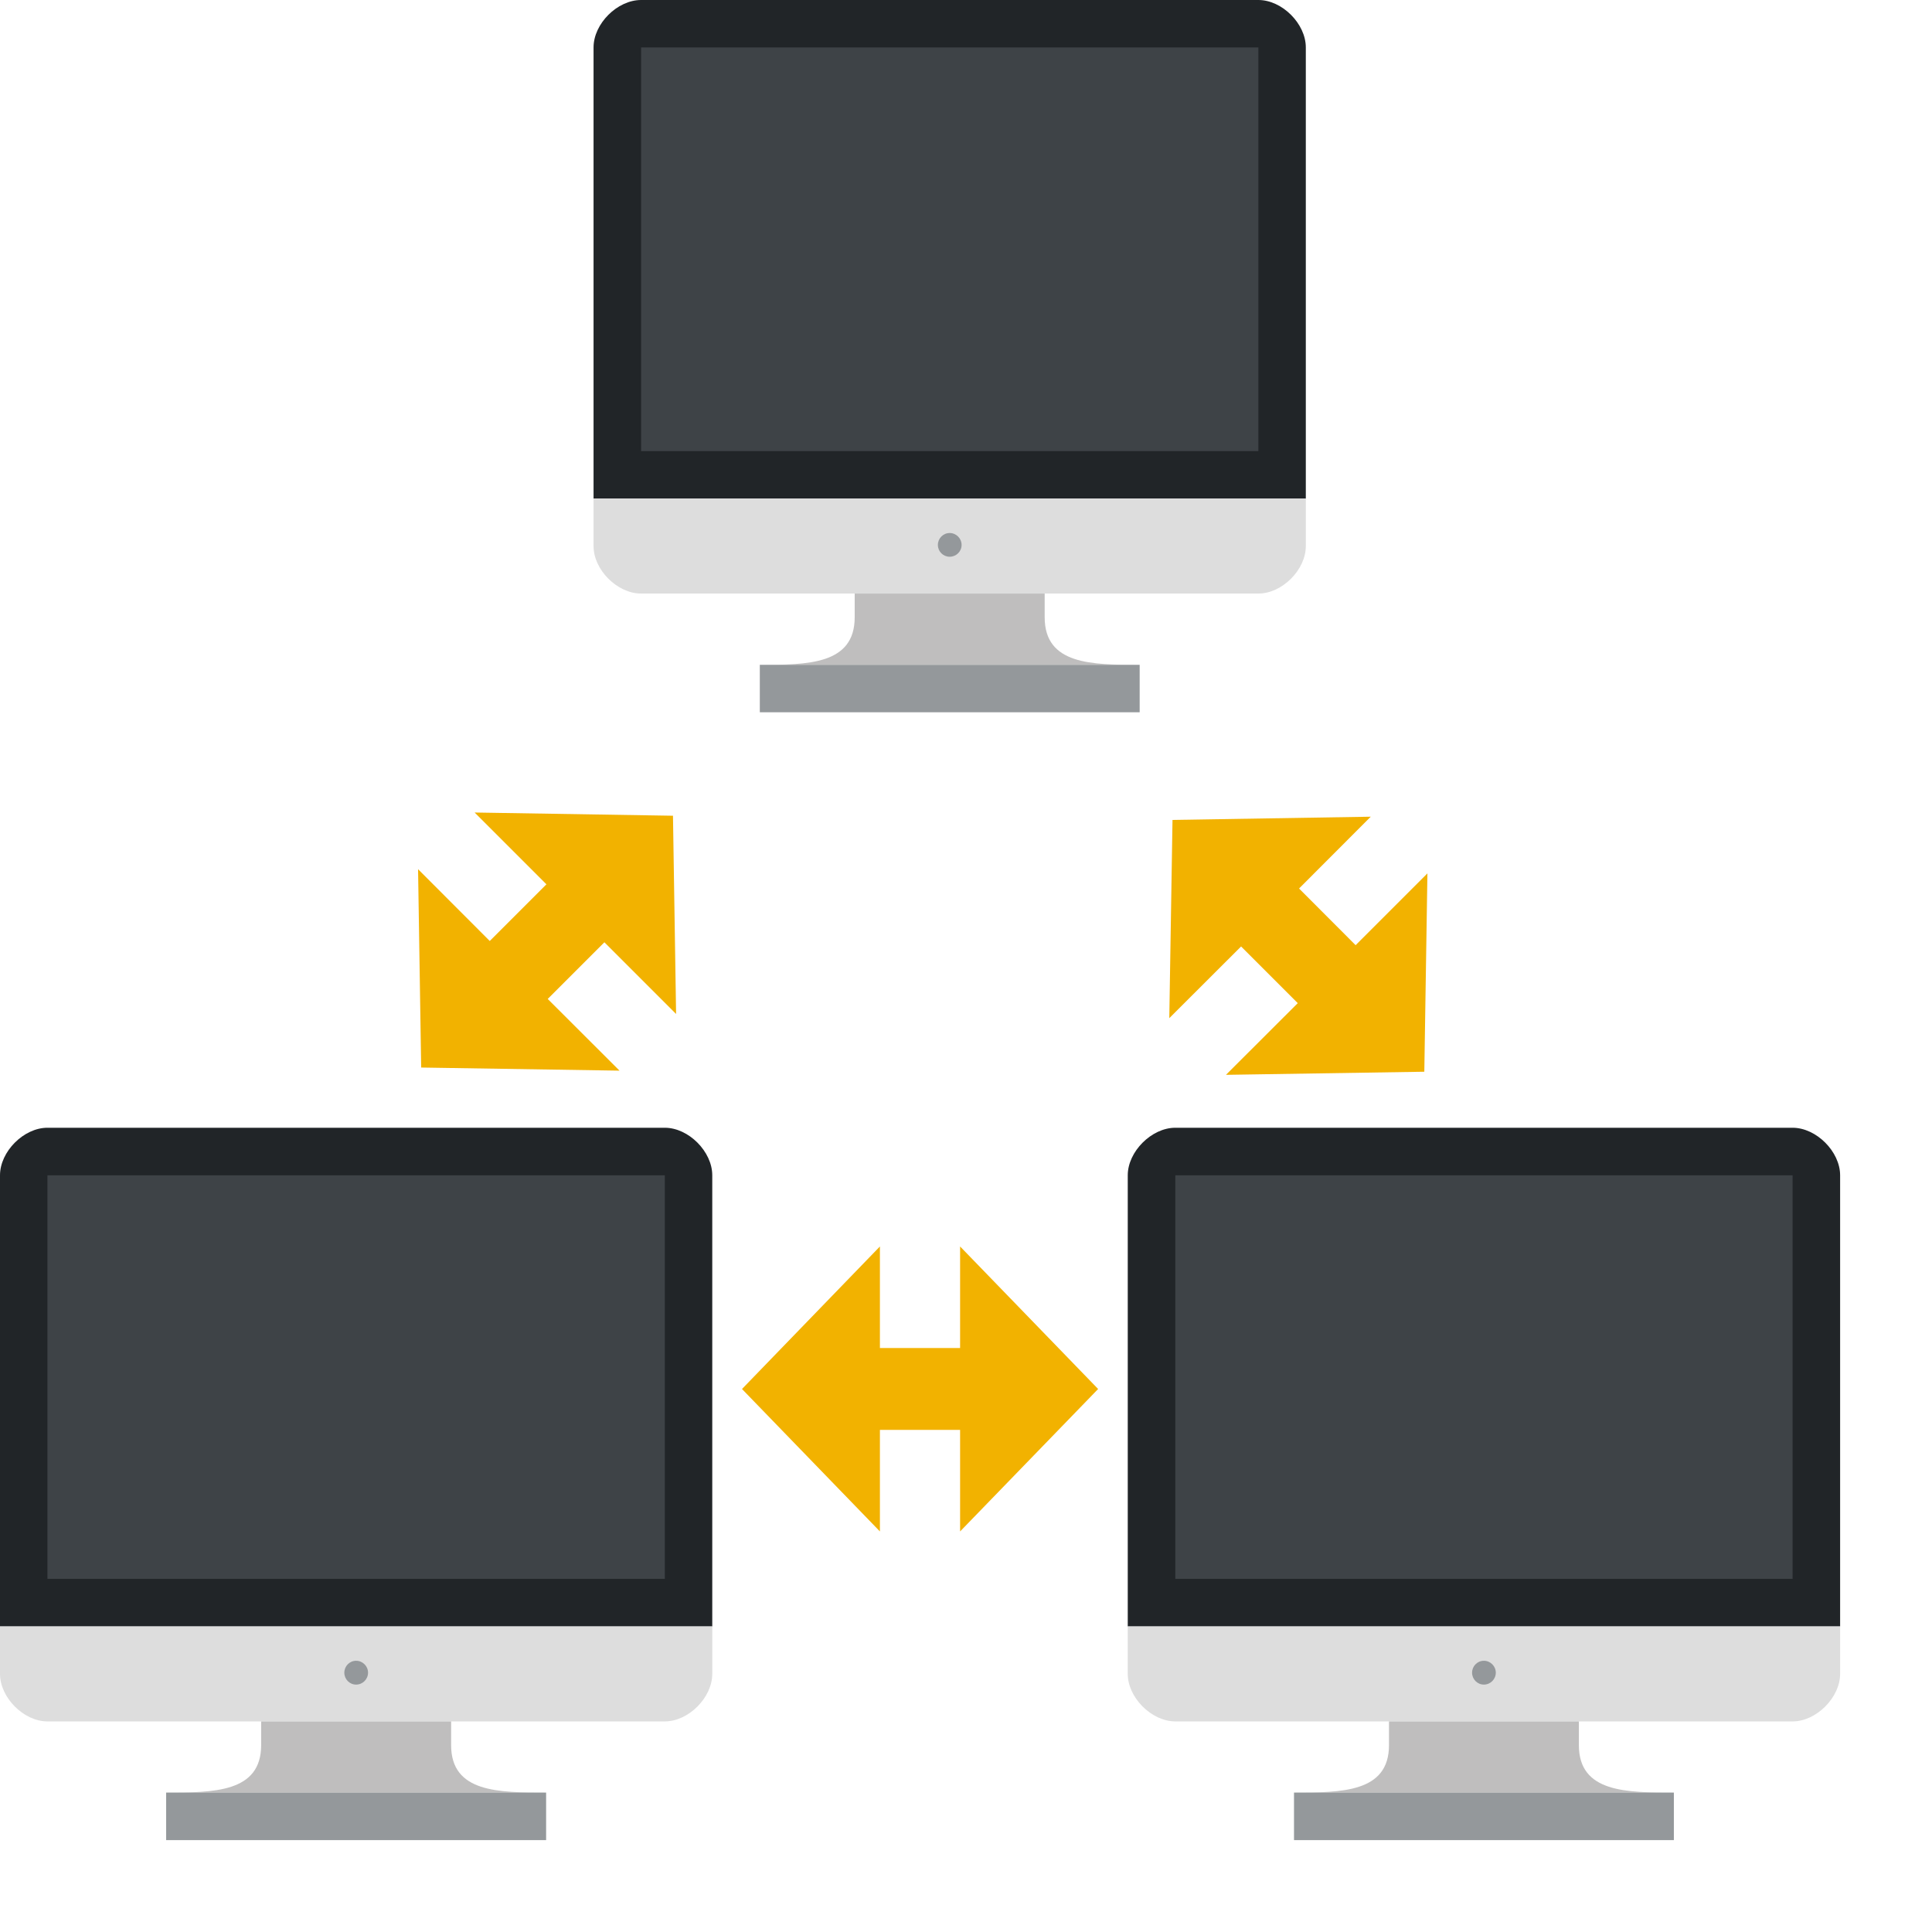<svg width="18" height="18" viewBox="0 0 18 18" fill="none" xmlns="http://www.w3.org/2000/svg">
<path d="M12.166 0.442C12.166 0.221 11.945 0 11.724 0H5.973C5.751 0 5.53 0.221 5.53 0.442V4.645H12.166V0.442Z" fill="#212528"/>
<path d="M5.53 4.645V5.088C5.53 5.309 5.751 5.53 5.973 5.53H11.724C11.945 5.53 12.166 5.309 12.166 5.088V4.645H5.53Z" fill="#DDDDDD"/>
<path d="M7.963 5.751C7.963 6.194 7.521 6.194 7.079 6.194H10.618C10.175 6.194 9.733 6.194 9.733 5.751V5.53H7.963V5.751Z" fill="#BFBEBE"/>
<path d="M5.973 0.442H11.724V4.203H5.973V0.442Z" fill="#3E4347"/>
<path d="M8.848 5.187C8.909 5.187 8.959 5.138 8.959 5.077C8.959 5.016 8.909 4.966 8.848 4.966C8.787 4.966 8.738 5.016 8.738 5.077C8.738 5.138 8.787 5.187 8.848 5.187Z" fill="#94989B"/>
<path d="M7.079 6.194H10.618V6.636H7.079V6.194Z" fill="#94989B"/>
<path d="M6.636 10.95C6.636 10.729 6.415 10.507 6.194 10.507H0.442C0.221 10.507 0 10.729 0 10.95V15.153H6.636V10.95Z" fill="#212528"/>
<path d="M0 15.153V15.595C0 15.816 0.221 16.038 0.442 16.038H6.194C6.415 16.038 6.636 15.816 6.636 15.595V15.153H0Z" fill="#DDDDDD"/>
<path d="M2.433 16.259C2.433 16.701 1.991 16.701 1.548 16.701H5.088C4.645 16.701 4.203 16.701 4.203 16.259V16.038H2.433V16.259Z" fill="#BFBEBE"/>
<path d="M0.442 10.95H6.194V14.71H0.442V10.95Z" fill="#3E4347"/>
<path d="M3.318 15.695C3.379 15.695 3.429 15.645 3.429 15.584C3.429 15.523 3.379 15.473 3.318 15.473C3.257 15.473 3.208 15.523 3.208 15.584C3.208 15.645 3.257 15.695 3.318 15.695Z" fill="#94989B"/>
<path d="M1.548 16.701H5.088V17.144H1.548V16.701Z" fill="#94989B"/>
<path d="M17.144 10.95C17.144 10.729 16.922 10.507 16.701 10.507H10.95C10.729 10.507 10.507 10.729 10.507 10.95V15.153H17.144V10.95Z" fill="#212528"/>
<path d="M10.507 15.153V15.595C10.507 15.816 10.729 16.038 10.95 16.038H16.701C16.922 16.038 17.144 15.816 17.144 15.595V15.153H10.507Z" fill="#DDDDDD"/>
<path d="M12.941 16.259C12.941 16.701 12.498 16.701 12.056 16.701H15.595C15.153 16.701 14.71 16.701 14.71 16.259V16.038H12.941V16.259Z" fill="#BFBEBE"/>
<path d="M10.95 10.95H16.701V14.71H10.95V10.95Z" fill="#3E4347"/>
<path d="M13.825 15.695C13.886 15.695 13.936 15.645 13.936 15.584C13.936 15.523 13.886 15.473 13.825 15.473C13.764 15.473 13.715 15.523 13.715 15.584C13.715 15.645 13.764 15.695 13.825 15.695Z" fill="#94989B"/>
<path d="M12.056 16.701H15.595V17.144H12.056V16.701Z" fill="#94989B"/>
<path d="M6.913 12.941L8.198 14.268V13.322H8.945V14.268L10.231 12.941L8.945 11.613V12.559H8.198V11.613L6.913 12.941Z" fill="#F2B200"/>
<path d="M10.924 7.639L10.894 9.486L11.563 8.818L12.091 9.346L11.422 10.014L13.27 9.985L13.299 8.137L12.63 8.806L12.103 8.278L12.771 7.609L10.924 7.639Z" fill="#F2B200"/>
<path d="M3.924 9.946L5.772 9.975L5.103 9.307L5.631 8.779L6.299 9.447L6.27 7.6L4.422 7.57L5.091 8.239L4.563 8.767L3.895 8.098L3.924 9.946Z" fill="#F2B200"/>
</svg>
